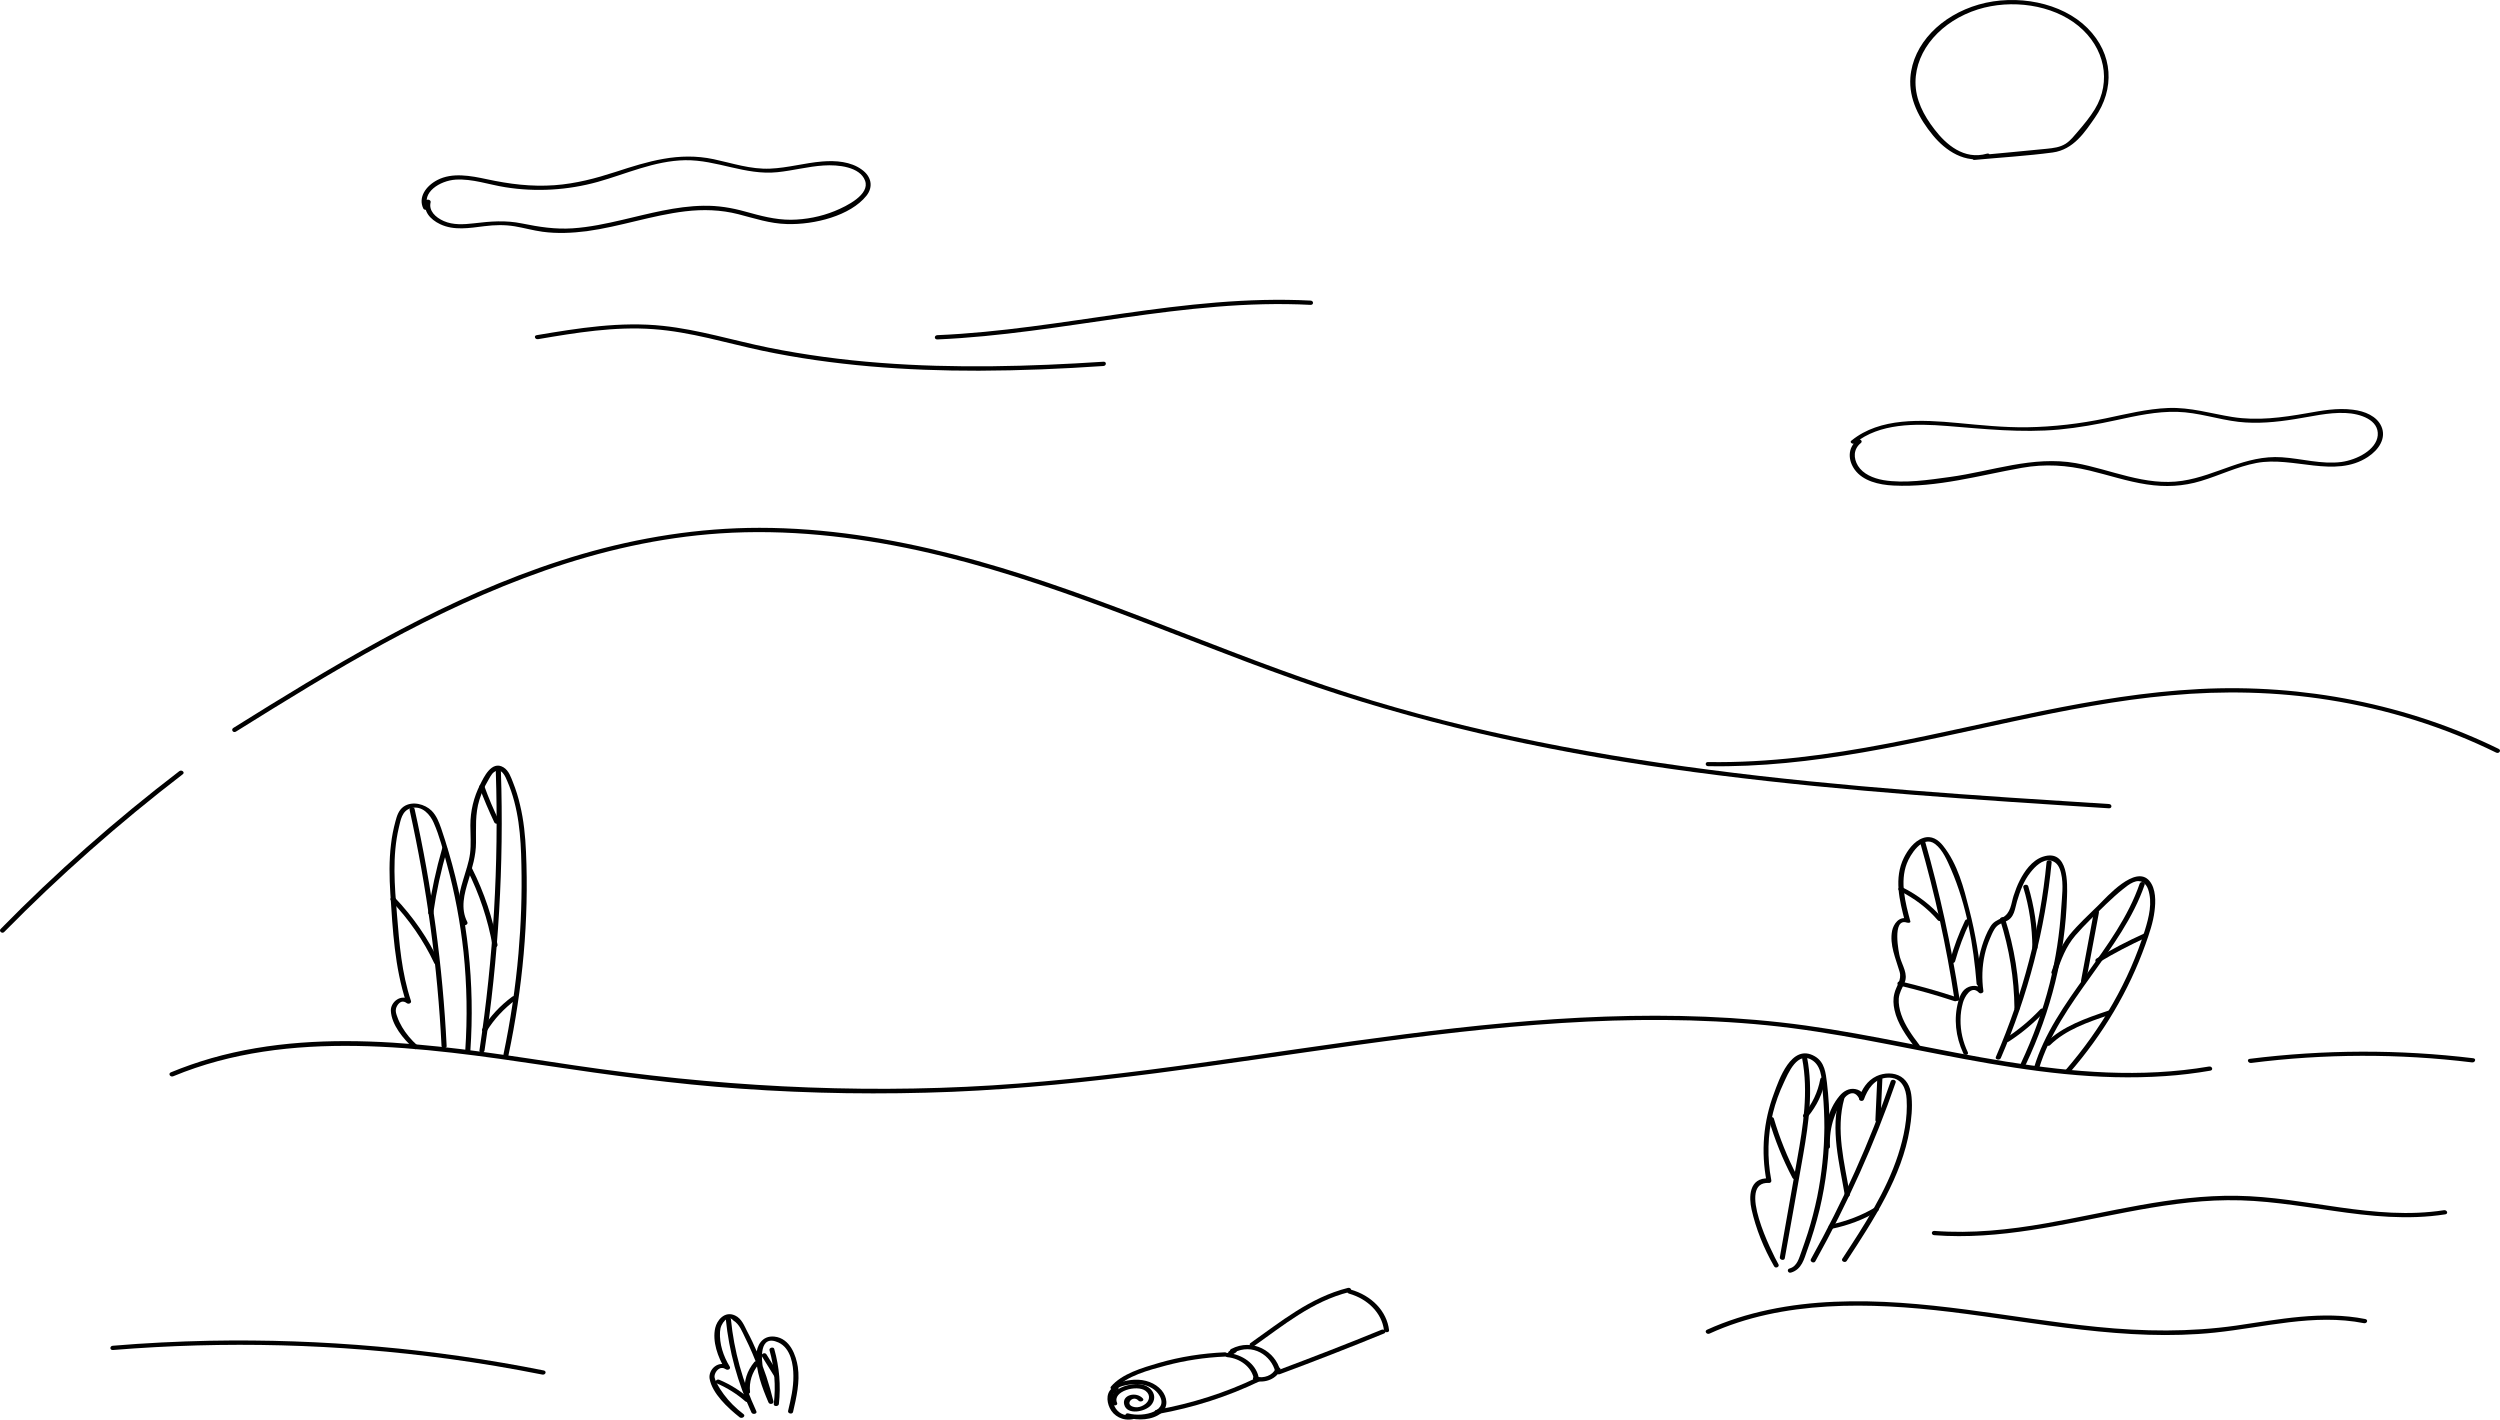 <svg width="1238" height="703" viewBox="0 0 1238 703" fill="none" xmlns="http://www.w3.org/2000/svg">
<path d="M85.816 532.956C143.275 509.122 209.353 518.599 269.77 527.581C301.964 532.39 334.074 536.845 366.691 539.109C401.589 541.584 436.656 542.079 471.638 540.665C539.322 537.836 605.823 526.661 672.577 517.396C739.331 508.202 807.437 500.989 875.037 507.707C940.861 514.285 1005.08 537.553 1072.17 532.885C1079.69 532.39 1087.13 531.47 1094.56 530.197C1096.17 529.915 1095.49 527.864 1093.89 528.146C1026.37 539.604 960.043 516.972 894.218 507.849C828.309 498.725 761.301 503.747 695.73 512.163C627.624 520.862 560.109 533.168 491.327 537.482C421.953 541.796 352.917 537.694 284.473 527.581C225.915 518.882 162.71 507.424 104.575 524.044C97.73 526.025 91.055 528.359 84.548 531.046C83.112 531.753 84.379 533.592 85.816 532.956Z" fill="black"/>
<path d="M880.698 626.098C877.571 620.582 859.658 584.937 875.966 585.786C876.895 585.857 877.318 585.079 877.149 584.442C875.037 573.409 875.29 562.094 877.994 551.061C879.261 545.969 881.036 541.018 883.317 536.209C885.345 531.895 890.162 519.659 897.936 525.388C902.668 528.924 902.161 536.562 902.668 541.372C903.175 547.029 903.428 552.687 903.428 558.416C903.344 569.873 902.161 581.33 899.879 592.646C898.612 598.658 897.091 604.669 895.232 610.539C894.218 613.722 893.119 616.834 892.021 619.945C890.922 622.774 890.077 627.088 886.19 628.149C884.669 628.574 885.345 630.625 886.866 630.2C892.274 628.644 893.457 623.269 894.894 619.238C897.344 612.59 899.372 605.801 901.062 598.941C904.273 585.362 905.963 571.5 905.963 557.638C905.963 550.424 905.541 543.21 904.696 536.067C904.104 531.541 903.682 526.025 898.781 523.125C887.035 516.194 880.782 535.219 878.501 541.372C873.178 555.446 871.995 570.297 874.783 584.867C875.205 584.442 875.628 583.947 875.966 583.523C865.826 583.028 866.08 593.141 867.347 598.799C869.544 608.559 873.347 618.036 878.501 627.018C879.261 628.432 881.374 627.301 880.698 626.098Z" fill="black"/>
<path d="M906.217 567.893C905.963 563.084 906.555 558.275 908.16 553.677C908.921 551.414 909.935 549.222 911.118 547.029C911.709 546.039 912.301 545.049 912.977 544.13C913.399 543.635 913.906 543.21 914.329 542.715C916.864 540.594 918.976 540.947 920.581 543.847C920.328 545.191 922.525 545.756 923.032 544.413C924.722 539.745 928.017 533.946 934.777 533.663C941.96 533.38 943.903 539.462 944.157 544.271C944.748 553.536 942.805 563.013 939.932 571.924C934.017 590.1 923.116 606.862 912.301 623.34C911.54 624.543 913.737 625.603 914.497 624.401C927.933 603.891 941.791 582.603 945.678 559.194C946.523 553.96 947.114 548.585 946.607 543.281C946.269 539.603 945.086 535.502 941.368 533.168C937.819 530.975 933.003 531.187 929.285 532.885C924.468 535.148 922.018 539.533 920.497 543.776C921.342 543.988 922.102 544.13 922.947 544.342C923.37 541.937 921.764 539.886 918.807 539.321C915.596 538.684 912.808 540.452 911.033 542.574C905.034 549.576 903.175 559.477 903.597 567.822C903.682 569.237 906.217 569.237 906.217 567.893Z" fill="black"/>
<path d="M846.56 660.399C882.895 643.779 925.989 644.84 965.788 649.649C1009.14 654.883 1052.74 664.501 1096.76 659.904C1121.18 657.358 1145.94 650.357 1170.61 655.237C1172.22 655.519 1172.9 653.539 1171.29 653.185C1149.91 648.942 1128.45 653.398 1107.32 656.439C1084.43 659.692 1061.44 659.409 1038.37 657.075C995.11 652.761 952.438 642.718 908.498 644.628C886.528 645.547 864.728 649.649 845.293 658.49C843.856 659.197 845.124 661.036 846.56 660.399Z" fill="black"/>
<path d="M957.845 611.671C990.209 614.146 1021.64 606.225 1052.91 600.285C1069.38 597.173 1086.11 594.485 1103.01 594.344C1120.68 594.132 1138 597.102 1155.32 599.577C1173.74 602.265 1192.33 604.245 1210.92 601.345C1212.53 601.062 1211.85 599.082 1210.24 599.294C1175.68 604.669 1141.88 592.646 1107.49 592.151C1075.3 591.727 1044.29 600.355 1013.11 605.801C994.941 608.983 976.52 610.964 957.93 609.549C956.24 609.479 956.24 611.6 957.845 611.671Z" fill="black"/>
<path d="M206.649 517.679C203.692 514.992 201.072 511.95 199.129 508.626C198.199 507 197.354 505.373 196.763 503.605C196.256 502.261 195.749 500.847 196.087 499.503C196.425 497.947 198.453 494.482 201.41 496.745C202.34 497.452 203.861 496.745 203.523 495.684C198.875 481.681 197.777 467.465 196.594 453.038C195.411 438.681 194.143 423.97 197.523 409.755C198.368 406.36 198.96 401.409 203.523 400.207C209.184 398.651 213.156 403.673 214.761 407.421C217.634 413.928 219.409 421 221.268 427.789C225.239 442.217 227.943 456.857 229.548 471.567C231.238 487.763 231.492 504.029 230.393 520.225C230.309 521.569 232.844 521.569 232.928 520.225C235.21 487.268 231.661 454.028 222.197 421.99C221.014 418.03 219.831 414.14 218.479 410.25C217.381 407.138 216.198 403.956 213.747 401.48C210.452 398.227 204.199 396.459 199.889 399.429C197.354 401.197 196.509 404.168 195.833 406.714C194.819 410.462 194.059 414.21 193.636 418.029C192.622 426.163 192.791 434.367 193.298 442.571C194.481 460.605 195.411 478.923 201.157 496.391C201.833 496.038 202.593 495.684 203.269 495.33C198.622 491.724 193.298 496.321 193.552 500.564C193.89 507.424 199.636 514.426 204.959 519.235C205.973 520.225 207.748 518.74 206.649 517.679Z" fill="black"/>
<path d="M231.407 456.574C227.943 449.855 229.886 442.642 231.999 435.852C233.858 429.699 235.717 423.688 235.717 417.323C235.801 410.109 235.21 403.107 237.407 396.035C238.421 392.781 239.857 389.67 241.632 386.629C242.392 385.355 243.322 383.305 244.589 382.385C248.392 379.556 250.335 384.79 251.18 386.77C256.926 399.995 257.94 414.281 258.194 428.214C258.532 442.854 258.025 457.494 256.757 472.063C255.321 488.824 252.786 505.515 249.321 522.135C249.068 523.479 251.518 524.044 251.772 522.701C258.785 489.461 261.996 455.513 260.475 421.849C260.137 414.069 259.377 406.219 257.518 398.581C256.673 394.832 255.49 391.084 254.053 387.477C253.039 385.002 252.025 381.607 249.321 379.98C243.406 376.374 239.435 385.214 237.829 388.397C234.534 394.832 232.928 401.693 232.928 408.694C232.928 413.362 233.351 418.03 232.759 422.698C232.168 427.224 230.562 431.538 229.295 435.923C227.098 443.207 225.493 450.563 229.126 457.706C229.886 458.837 232.083 457.776 231.407 456.574Z" fill="black"/>
<path d="M116.827 362.3C164.991 332.242 214.17 301.972 270.024 282.453C297.57 272.834 326.722 266.115 356.551 264.135C389.505 261.943 422.629 265.62 454.569 272.551C519.803 286.837 579.037 314.42 640.721 336.344C700.462 357.632 763.075 371.564 826.957 380.688C890.922 389.811 955.649 394.55 1020.29 398.722C1028.32 399.217 1036.35 399.783 1044.37 400.278C1045.98 400.349 1045.98 398.227 1044.37 398.156C978.21 393.984 911.963 389.74 846.391 381.183C781.581 372.767 717.277 360.107 656.353 339.527C594.5 318.663 536.027 290.869 472.061 274.532C440.965 266.611 408.687 261.377 376.07 261.377C346.073 261.377 316.414 266.186 288.191 274.39C231.492 290.939 181.3 319.865 133.304 349.428C127.389 353.105 121.474 356.783 115.559 360.461C114.207 361.309 115.475 363.148 116.827 362.3Z" fill="black"/>
<path d="M845.884 379.414C897.682 380.334 947.706 367.745 997.391 357.136C1022.91 351.691 1048.6 346.669 1074.79 344.335C1100.9 341.931 1127.27 342.497 1153.12 346.598C1182.36 351.196 1210.5 360.107 1236.1 372.695C1237.54 373.403 1238.8 371.564 1237.37 370.857C1192.67 348.932 1140.62 338.465 1088.9 341.223C1036.18 343.982 985.899 358.48 934.693 368.24C905.541 373.827 875.797 377.858 845.8 377.363C844.279 377.293 844.279 379.414 845.884 379.414Z" fill="black"/>
<path d="M1114.76 526.378C1150.93 521.781 1187.85 521.64 1224.1 526.095C1225.71 526.307 1226.38 524.256 1224.78 524.044C1188.02 519.589 1150.84 519.73 1114.08 524.327C1112.48 524.539 1113.15 526.52 1114.76 526.378Z" fill="black"/>
<path d="M2.077 461.525C29.37 433.801 58.945 407.633 90.548 383.375C91.731 382.456 89.956 380.97 88.773 381.89C57.086 406.148 27.511 432.245 0.303 460.04C-0.711 461.1 1.063 462.586 2.077 461.525Z" fill="black"/>
<path d="M983.956 76.081C972.548 79.405 963.591 71.413 958.014 64.129C952.522 57.056 948.551 49.347 948.551 40.719C948.635 24.523 961.563 10.308 979.477 4.65C996.039 -0.513 1016.23 2.246 1029.08 12.713C1042.34 23.533 1045.72 40.366 1037.36 54.086C1034.99 57.976 1031.95 61.653 1028.91 65.19C1027.13 67.241 1025.44 69.504 1022.99 71.13C1020.12 72.969 1016.91 73.323 1013.45 73.676C1001.62 74.879 989.702 75.94 977.787 77.071C976.182 77.213 976.182 79.334 977.787 79.193C990.631 77.991 1003.73 77.213 1016.49 75.515C1026.88 74.101 1032.46 65.331 1037.36 58.329C1047.33 44.114 1046.57 26.787 1033.73 13.915C1020.97 1.114 998.489 -3.059 979.9 2.246C961.225 7.621 947.283 21.695 946.016 38.385C945.255 48.923 950.24 58.612 957.254 67.099C963.338 74.454 973.055 81.385 984.463 78.061C986.153 77.708 985.477 75.657 983.956 76.081Z" fill="black"/>
<path d="M212.057 102.673C208.508 95.389 217.803 89.448 225.662 88.953C234.027 88.458 242.054 91.428 250.166 92.701C265.461 95.176 281.178 94.186 295.965 90.084C310.161 86.124 324.019 79.617 339.313 79.334C355.03 79.122 369.057 86.902 384.942 85.275C392.632 84.497 400.068 82.446 407.842 81.951C415.024 81.456 425.84 82.588 428.375 89.448C430.91 96.308 419.418 102.037 413.334 104.512C406.574 107.27 399.054 108.755 391.618 108.826C383.675 108.826 376.577 106.846 369.141 104.795C362.297 102.885 355.537 101.754 348.354 101.895C334.665 102.107 321.484 105.785 308.386 108.826C300.274 110.736 291.993 112.504 283.544 113.069C274.84 113.635 266.897 112.362 258.532 110.665C250.251 108.968 242.984 109.604 234.619 110.594C229.633 111.16 224.394 111.514 219.747 109.463C215.606 107.624 212.226 104.37 213.24 100.198C213.578 98.854 211.128 98.288 210.79 99.632C209.522 104.512 212.902 108.614 217.972 111.019C224.817 114.272 232.422 112.928 239.858 112.009C245.012 111.372 249.828 111.231 254.983 112.079C259.546 112.857 264.024 114.13 268.672 114.767C275.939 115.757 283.29 115.403 290.557 114.484C307.119 112.221 322.751 106.634 339.313 104.653C348.185 103.593 356.973 103.875 365.592 106.068C373.619 108.119 381.224 110.736 389.674 110.948C403.279 111.372 421.108 106.846 429.051 96.945C432.6 92.489 431.501 87.326 426.685 83.931C421.361 80.042 413.926 79.405 407.166 79.971C398.462 80.678 390.097 83.153 381.393 83.507C371.676 83.931 362.719 80.82 353.424 78.839C336.102 75.162 320.892 79.9 304.837 85.134C295.035 88.316 285.233 90.933 274.671 91.711C263.179 92.56 252.194 91.145 241.041 88.741C233.098 87.043 223.972 85.275 216.536 89.165C210.874 92.135 206.987 97.722 209.607 103.239C210.198 104.441 212.649 103.946 212.057 102.673Z" fill="black"/>
<path d="M918.553 219.438C930.721 209.537 948.382 209.678 964.267 210.951C982.857 212.436 1000.86 214.417 1019.61 212.719C1029.25 211.8 1038.63 210.103 1048.01 208.052C1057.81 205.93 1067.86 203.667 1078.17 203.95C1088.57 204.232 1098.28 207.698 1108.51 208.9C1117.8 209.961 1127.18 209.042 1136.39 207.556C1144.67 206.283 1152.87 204.162 1161.4 204.515C1168.92 204.798 1178.13 207.981 1177.46 215.619C1176.78 222.762 1167.15 227.713 1159.46 228.774C1149.66 230.047 1139.69 227.076 1129.97 226.44C1111.72 225.237 1097.94 235.492 1080.62 238.109C1062.37 240.867 1045.22 232.451 1027.9 229.339C1006.6 225.591 986.406 233.371 965.619 236.199C955.226 237.614 943.143 239.524 932.665 237.755C927.51 236.836 922.609 234.714 920.074 230.683C917.793 226.935 917.708 222.408 921.511 219.367C922.694 218.448 920.919 216.892 919.736 217.882C914.835 221.772 915.089 227.925 918.469 232.593C922.525 238.18 930.299 240.089 937.65 240.443C959.282 241.504 980.407 235.351 1001.19 231.673C1012.77 229.622 1023.42 230.329 1034.74 233.017C1044.2 235.28 1053.33 238.392 1063.05 239.877C1072.26 241.292 1081.13 240.867 1089.92 238.18C1099.13 235.422 1107.75 231.107 1117.38 229.269C1135.63 225.803 1156.16 237.048 1172.56 226.298C1178.05 222.691 1181.85 216.892 1179.23 211.093C1176.95 206.071 1171.12 203.596 1165.12 202.889C1157.35 201.899 1149.83 203.313 1142.22 204.657C1130.14 206.778 1117.8 208.476 1105.47 206.496C1094.82 204.798 1084.76 201.616 1073.69 202.04C1063.22 202.464 1053.08 205.01 1042.94 207.132C1030.09 209.82 1016.99 211.376 1003.73 211.588C992.236 211.729 980.914 210.527 969.506 209.466C951.508 207.769 930.975 206.708 916.948 218.094C915.596 218.872 917.37 220.357 918.553 219.438Z" fill="black"/>
<path d="M368.211 700.288C364.409 697.388 361.113 694.135 358.409 690.457C357.142 688.76 355.959 686.921 355.03 685.082C354.523 684.021 353.678 682.465 353.847 681.263C354.1 679.212 356.466 676.1 359.339 678.01C360.437 678.788 362.043 677.868 361.367 676.737C358.156 671.503 356.212 665.492 356.55 659.551C356.635 658.419 356.804 657.358 357.311 656.298C357.734 655.378 358.325 654.53 359.085 653.752C360.606 652.479 361.958 652.479 363.141 653.893C366.268 655.803 367.535 659.48 368.972 662.38C374.126 672.706 377.929 683.456 380.548 694.418C381.393 694.206 382.154 694.064 382.999 693.852C380.717 688.548 378.943 683.102 377.844 677.515C377.084 673.554 375.732 660.4 385.449 664.784C391.702 667.613 392.885 676.03 392.885 681.334C392.97 687.204 391.618 692.932 390.266 698.661C389.928 700.005 392.378 700.571 392.716 699.227C394.406 691.942 396.181 684.375 395.082 676.878C394.237 671.432 391.364 662.734 383.506 661.885C377.253 661.248 374.718 666.553 374.549 670.867C374.211 678.717 377.422 687.204 380.548 694.488C381.14 695.761 383.337 695.266 382.999 693.923C381.055 685.719 378.351 677.585 374.971 669.735C373.45 666.199 371.845 662.733 369.986 659.268C368.634 656.651 367.282 652.903 363.986 651.418C358.747 649.013 355.03 653.893 354.185 657.571C352.664 664.289 355.452 671.998 359.001 677.939C359.677 677.515 360.353 677.09 361.029 676.666C355.874 673.059 350.636 678.222 351.396 682.748C352.664 689.962 360.268 697.105 366.352 701.914C367.62 702.692 369.394 701.207 368.211 700.288Z" fill="black"/>
<path d="M266.475 167.951C285.233 164.768 304.33 161.586 323.596 163C342.101 164.344 359.592 169.86 377.506 173.68C412.489 181.035 448.739 183.652 484.736 183.581C505.353 183.51 525.887 182.661 546.42 181.247C548.025 181.105 548.025 178.984 546.42 179.125C509.747 181.53 472.737 182.52 435.98 179.691C417.305 178.277 398.716 175.801 380.464 172.124C363.057 168.587 346.157 163.283 328.328 161.374C307.288 159.11 286.332 162.505 265.799 165.971C264.193 166.183 264.869 168.234 266.475 167.951Z" fill="black"/>
<path d="M464.202 168.092C526.225 165.405 586.472 147.724 649.002 150.977C650.607 151.048 650.607 148.926 649.002 148.856C586.557 145.602 526.225 163.354 464.202 165.971C462.512 166.041 462.512 168.163 464.202 168.092Z" fill="black"/>
<path d="M974.492 521.145C972.041 515.982 970.774 510.536 970.858 504.949C970.858 502.12 971.281 499.291 972.041 496.533C972.717 493.987 976.097 487.409 979.984 491.582C980.66 492.289 982.266 491.724 982.181 490.804C981.336 484.722 981.505 478.64 982.857 472.628C983.449 470.011 984.294 467.395 985.392 464.849C986.068 463.293 986.744 461.595 987.674 460.11C989.026 457.988 990.547 457.423 993.082 456.362C997.645 454.594 997.729 449.997 998.828 446.319C1000.35 441.298 1002.12 436.206 1005.59 431.891C1007.62 429.345 1011.42 425.243 1015.56 426.163C1018.85 426.87 1020.04 429.84 1020.63 432.387C1021.98 437.974 1021.05 444.197 1020.71 449.855C1019.95 462.373 1018.01 474.891 1014.97 487.127C1011.59 500.564 1006.77 513.719 1000.77 526.52C1000.18 527.793 1002.63 528.358 1003.22 527.085C1015.73 500.635 1022.74 472.416 1023.59 443.914C1023.75 438.398 1024.6 420.01 1011.59 424.253C1006.09 426.092 1002.38 431.679 1000.18 435.993C998.912 438.469 997.983 441.015 997.138 443.561C995.87 447.451 995.87 452.26 991.392 454.523C988.772 455.867 987.082 456.433 985.561 458.979C983.787 461.878 982.519 465.202 981.505 468.385C979.224 475.669 978.632 483.237 979.731 490.734C980.491 490.451 981.167 490.238 981.928 489.956C980.238 488.187 977.449 487.763 974.999 488.683C971.703 489.956 970.52 493.138 969.76 495.826C967.394 504.383 968.408 513.365 972.21 521.569C972.633 522.983 975.083 522.418 974.492 521.145Z" fill="black"/>
<path d="M950.494 517.467C946.861 512.728 943.312 507.778 941.453 502.261C940.608 499.715 940.101 497.098 940.27 494.482C940.523 491.582 941.96 489.319 943.143 486.631C945.002 482.317 942.044 478.215 940.861 474.043C940.27 472.062 936.805 454.452 944.241 456.857C945.171 457.14 946.253 456.927 946 456.22C943.55 447.097 940.777 436.771 944.241 427.648C945.762 423.617 951.931 413.15 958.268 417.959C962.155 420.929 964.352 426.446 966.126 430.406C973.9 448.299 977.28 468.172 978.801 487.126C978.886 488.47 981.421 488.47 981.336 487.126C980.322 474.75 978.294 462.444 975.168 450.35C972.464 439.742 969.506 427.931 962.155 418.737C959.873 415.908 956.578 413.503 952.269 414.988C947.706 416.544 944.579 421.212 942.805 424.748C937.819 434.862 940.608 445.895 943.312 456.22C943.819 455.796 944.326 455.372 944.833 454.947C940.354 453.462 937.65 457.705 936.974 460.888C935.622 467.96 938.749 474.538 940.692 481.256C941.875 485.358 938.918 488.258 938.073 492.077C937.397 494.765 937.566 497.452 938.157 500.14C939.594 506.858 943.988 513.011 948.297 518.74C949.142 519.659 951.339 518.598 950.494 517.467Z" fill="black"/>
<path d="M1018.35 481.893C1020.63 475.316 1022.99 468.739 1027.81 463.152C1032.46 457.777 1037.87 452.684 1043.02 447.663C1045.72 445.117 1048.43 442.571 1051.39 440.237C1052.91 439.035 1054.43 437.762 1056.37 436.913C1060.17 435.216 1062.71 437.408 1063.72 440.308C1066 446.956 1064.15 454.17 1062.12 460.747C1054.34 485.642 1040.82 509.193 1022.74 530.056C1021.81 531.188 1024.01 532.248 1024.94 531.117C1041.58 511.951 1054.26 490.522 1062.37 467.819C1064.31 462.374 1066.26 456.786 1066.93 451.129C1067.53 446.532 1067.69 440.166 1064.4 436.206C1057.47 428.002 1043.11 444.339 1039.3 448.087C1034.4 452.897 1029.16 457.706 1024.85 462.939C1020.37 468.456 1018.09 474.892 1015.9 481.257C1015.39 482.601 1017.84 483.166 1018.35 481.893Z" fill="black"/>
<path d="M1013.45 427.012C1010.24 459.969 1001.79 492.36 988.35 523.408C987.758 524.681 990.209 525.247 990.8 523.974C1004.32 492.714 1012.77 460.11 1015.98 427.012C1016.07 425.668 1013.53 425.668 1013.45 427.012Z" fill="black"/>
<path d="M990.462 455.513C995.025 469.87 997.391 484.51 997.56 499.362C997.56 500.706 1000.1 500.706 1000.1 499.362C999.926 484.368 997.56 469.446 992.913 454.948C992.49 453.604 990.04 454.17 990.462 455.513Z" fill="black"/>
<path d="M1001.95 439.459C1004.91 449.219 1006.35 459.191 1006.43 469.234C1006.43 470.577 1008.97 470.577 1008.97 469.234C1008.88 458.979 1007.36 448.795 1004.4 438.893C1003.98 437.55 1001.53 438.115 1001.95 439.459Z" fill="black"/>
<path d="M994.772 515.77C1001.28 511.526 1007.11 506.646 1012.18 501.272C1013.19 500.211 1011.42 498.725 1010.4 499.786C1005.25 505.232 999.504 510.041 992.997 514.285C991.73 515.133 993.504 516.618 994.772 515.77Z" fill="black"/>
<path d="M950.748 416.827C958.099 442.5 963.845 468.456 967.816 494.623C967.985 495.967 970.52 495.967 970.351 494.623C966.295 468.243 960.549 442.076 953.198 416.261C952.86 414.918 950.41 415.484 950.748 416.827Z" fill="black"/>
<path d="M940.692 441.156C948.128 444.904 954.465 449.714 959.535 455.654C960.465 456.786 962.662 455.725 961.732 454.594C956.409 448.37 949.818 443.278 942.044 439.388C940.523 438.61 939.256 440.449 940.692 441.156Z" fill="black"/>
<path d="M973.055 455.937C970.013 462.302 967.563 468.809 965.704 475.528C965.366 476.871 967.732 477.437 968.154 476.093C970.013 469.445 972.464 462.868 975.506 456.503C976.097 455.23 973.647 454.664 973.055 455.937Z" fill="black"/>
<path d="M940.523 488.046C949.818 490.238 958.86 492.784 967.817 495.755C969.338 496.25 970.014 494.199 968.493 493.704C959.536 490.733 950.41 488.187 941.199 485.995C939.594 485.641 938.918 487.692 940.523 488.046Z" fill="black"/>
<path d="M1059.58 437.55C1048.34 470.295 1017.25 495.402 1007.28 528.571C1006.85 529.915 1009.31 530.48 1009.73 529.137C1019.7 495.967 1050.79 470.86 1062.03 438.115C1062.54 436.772 1060.09 436.206 1059.58 437.55Z" fill="black"/>
<path d="M1036.94 451.341C1034.82 462.798 1032.63 474.255 1030.51 485.712C1030.26 487.056 1032.71 487.622 1032.96 486.278C1035.08 474.821 1037.27 463.364 1039.39 451.906C1039.64 450.563 1037.19 449.997 1036.94 451.341Z" fill="black"/>
<path d="M1039.47 476.518C1046.99 471.992 1054.85 467.89 1063.05 464.142C1064.48 463.505 1063.22 461.666 1061.78 462.303C1053.58 465.98 1045.72 470.082 1038.2 474.679C1036.85 475.528 1038.12 477.367 1039.47 476.518Z" fill="black"/>
<path d="M1015.22 517.538C1022.91 509.97 1033.89 506.151 1044.71 502.544C1046.23 502.049 1045.56 499.998 1044.03 500.493C1032.88 504.242 1021.47 508.202 1013.45 516.053C1012.35 517.113 1014.12 518.599 1015.22 517.538Z" fill="black"/>
<path d="M892.443 524.257C895.57 540.806 892.95 557.426 889.993 573.905C887.12 590.1 884.247 606.367 881.374 622.562C881.12 623.906 883.571 624.472 883.824 623.128C886.866 606.013 889.993 588.898 892.95 571.783C895.739 555.87 897.936 539.745 894.894 523.762C894.556 522.347 892.19 522.913 892.443 524.257Z" fill="black"/>
<path d="M875.966 554.456C878.839 564.357 882.726 573.975 887.627 583.311C888.303 584.584 890.5 583.452 889.824 582.25C885.092 573.056 881.289 563.65 878.416 553.89C877.994 552.617 875.543 553.183 875.966 554.456Z" fill="black"/>
<path d="M901.4 534.37C900.217 540.806 897.429 546.676 893.035 551.98C892.105 553.112 894.302 554.173 895.232 553.041C899.71 547.595 902.668 541.442 903.851 534.865C904.02 533.592 901.569 533.026 901.4 534.37Z" fill="black"/>
<path d="M936.298 535.431C925.905 565.63 912.639 595.051 896.753 623.553C896.077 624.755 898.274 625.886 898.95 624.613C914.92 595.97 928.271 566.337 938.749 535.997C939.171 534.724 936.721 534.158 936.298 535.431Z" fill="black"/>
<path d="M929.623 534.158C929.285 541.018 929.031 547.808 928.693 554.668C928.609 556.012 931.144 556.012 931.228 554.668C931.566 547.808 931.82 541.018 932.158 534.158C932.242 532.814 929.707 532.814 929.623 534.158Z" fill="black"/>
<path d="M910.864 543.352C906.301 559.335 910.864 576.026 913.568 592.01C913.821 593.353 916.272 592.788 916.018 591.444C913.399 575.885 908.921 559.548 913.314 543.918C913.737 542.574 911.287 542.008 910.864 543.352Z" fill="black"/>
<path d="M907.146 608.488C915.342 606.791 922.947 603.891 929.792 599.789C931.144 599.011 929.876 597.173 928.524 597.951C921.849 601.911 914.497 604.74 906.47 606.437C904.864 606.72 905.54 608.771 907.146 608.488Z" fill="black"/>
<path d="M202.847 401.127C211.381 439.742 216.705 478.852 218.648 518.033C218.733 519.376 221.268 519.376 221.183 518.033C219.24 478.569 213.916 439.317 205.297 400.561C204.959 399.217 202.509 399.783 202.847 401.127Z" fill="black"/>
<path d="M193.636 445.965C202.593 455.372 209.776 465.768 215.015 476.942C215.606 478.215 218.057 477.649 217.465 476.376C212.057 464.849 204.706 454.169 195.495 444.48C194.481 443.419 192.622 444.905 193.636 445.965Z" fill="black"/>
<path d="M218.986 420.01C215.944 430.548 213.663 441.227 212.057 451.977C211.888 453.321 214.423 453.321 214.592 451.977C216.113 441.439 218.395 430.972 221.437 420.576C221.775 419.232 219.324 418.666 218.986 420.01Z" fill="black"/>
<path d="M245.519 382.031C247.04 428.214 244.336 474.396 237.407 520.225C237.238 521.569 239.773 521.569 239.942 520.225C246.871 474.396 249.575 428.214 248.054 382.031C247.969 380.688 245.434 380.688 245.519 382.031Z" fill="black"/>
<path d="M231.323 430.618C237.407 442.712 241.632 455.372 243.913 468.385C244.167 469.729 246.617 469.163 246.364 467.819C244.082 454.806 239.857 442.146 233.774 430.053C233.098 428.85 230.647 429.345 231.323 430.618Z" fill="black"/>
<path d="M241.04 510.607C244.674 504.666 249.49 499.503 255.405 495.048C256.588 494.129 254.814 492.643 253.631 493.563C247.547 498.089 242.561 503.464 238.843 509.546C238.083 510.749 240.28 511.809 241.04 510.607Z" fill="black"/>
<path d="M237.407 389.881C239.604 395.752 242.054 401.48 244.758 407.209C245.35 408.482 247.8 407.916 247.209 406.643C244.42 400.985 241.97 395.186 239.857 389.316C239.35 387.972 236.9 388.538 237.407 389.881Z" fill="black"/>
<path d="M55.903 668.532C111.334 664.006 167.442 665.421 222.366 672.917C237.829 675.039 253.293 677.656 268.587 680.697C270.192 680.98 270.868 679 269.263 678.646C215.099 667.825 159.414 662.875 103.729 663.935C87.759 664.289 71.789 665.067 55.903 666.411C54.297 666.481 54.213 668.603 55.903 668.532Z" fill="black"/>
<path d="M552.757 688.83C552.842 685.789 561.883 685.223 564.08 685.436C567.798 685.719 571.347 687.345 573.375 689.962C580.05 698.59 566.53 702.056 558.757 699.934C557.236 699.51 556.56 701.561 558.081 701.985C563.489 703.541 570.671 703.329 575.065 699.722C578.783 696.681 578.022 691.801 575.234 688.477C572.107 684.799 566.953 682.96 561.63 683.243C557.912 683.455 550.307 684.87 550.222 688.83C550.222 690.174 552.757 690.174 552.757 688.83Z" fill="black"/>
<path d="M552.335 687.699C557.743 681.334 569.066 678.434 577.516 676.171C586.895 673.696 596.612 672.21 606.499 671.786C608.104 671.715 608.104 669.594 606.499 669.664C595.429 670.159 584.444 671.857 573.967 674.898C565.517 677.373 555.546 680.273 550.138 686.638C549.208 687.77 551.405 688.831 552.335 687.699Z" fill="black"/>
<path d="M607.766 672.069C614.272 672.705 619.511 676.949 620.779 682.253C621.117 683.597 623.567 683.031 623.229 681.687C621.708 675.322 615.371 670.725 607.766 669.947C606.076 669.806 606.161 671.927 607.766 672.069Z" fill="black"/>
<path d="M610.893 669.876C620.356 664.926 629.567 671.291 631.51 679.283C631.848 680.626 634.299 680.061 633.961 678.717C631.595 669.311 620.441 662.38 609.625 668.038C608.273 668.816 609.541 670.654 610.893 669.876Z" fill="black"/>
<path d="M621.371 683.738C626.609 685.152 632.186 682.677 634.045 678.434C634.637 677.161 632.186 676.595 631.595 677.868C630.243 681.05 625.849 682.748 622.046 681.687C620.441 681.263 619.765 683.314 621.371 683.738Z" fill="black"/>
<path d="M551.997 686.638C547.603 688.759 547.856 693.781 549.546 697.246C551.405 701.207 555.968 703.823 561.123 702.762C562.728 702.409 562.052 700.429 560.447 700.712C556.475 701.49 553.264 699.368 551.912 696.397C550.814 693.993 550.053 690.032 553.349 688.476C554.701 687.769 553.433 685.93 551.997 686.638Z" fill="black"/>
<path d="M553.18 694.7C550.645 688.972 562.982 685.506 567.291 688.76C569.995 690.811 569.319 694.064 566.446 695.761C565.179 696.539 563.573 697.105 561.968 696.822C556.306 695.903 560.954 690.457 563.742 693.569C564.756 694.63 566.953 693.569 565.939 692.508C562.644 688.901 555.377 690.74 556.729 695.62C558.165 700.995 567.291 699.085 570.08 695.761C573.966 691.093 569.742 685.435 563.32 685.365C557.236 685.294 548.025 688.972 550.814 695.195C551.321 696.539 553.771 695.973 553.18 694.7Z" fill="black"/>
<path d="M573.375 700.217C591.12 697.034 608.02 691.588 623.736 684.021C625.173 683.314 623.905 681.475 622.469 682.182C606.921 689.679 590.19 694.983 572.699 698.166C571.094 698.448 571.77 700.499 573.375 700.217Z" fill="black"/>
<path d="M621.032 666.553C635.397 656.439 649.762 644.416 668.183 639.819C669.704 639.395 669.112 637.415 667.507 637.768C648.664 642.507 633.961 654.742 619.258 665.067C617.99 665.916 619.849 667.401 621.032 666.553Z" fill="black"/>
<path d="M668.014 640.597C677.478 643.284 684.322 650.357 685.336 658.702C685.505 660.046 688.04 660.046 687.871 658.702C686.773 649.366 679.337 641.516 668.69 638.546C667.169 638.121 666.493 640.172 668.014 640.597Z" fill="black"/>
<path d="M633.792 680.485C651.114 674.049 668.352 667.331 685.421 660.329C686.857 659.763 685.59 657.924 684.153 658.49C667.085 665.492 649.847 672.14 632.525 678.646C631.004 679.212 632.356 681.051 633.792 680.485Z" fill="black"/>
<path d="M610.132 670.866C610.724 670.513 611.315 670.23 611.822 669.876C612.414 669.523 612.667 668.957 612.245 668.391C611.907 667.896 611.062 667.684 610.47 668.037C609.879 668.391 609.287 668.674 608.78 669.028C608.189 669.381 607.935 669.947 608.358 670.513C608.696 670.937 609.541 671.22 610.132 670.866Z" fill="black"/>
<path d="M359.424 653.327C361.029 669.169 365.254 684.658 372.098 699.439C372.69 700.712 375.14 700.146 374.549 698.873C367.789 684.233 363.48 668.957 361.959 653.327C361.874 651.983 359.339 651.983 359.424 653.327Z" fill="black"/>
<path d="M355.029 685.082C360.268 687.345 364.916 690.315 369.056 693.922C370.155 694.912 371.929 693.427 370.831 692.437C366.606 688.689 361.789 685.648 356.297 683.314C354.86 682.606 353.593 684.445 355.029 685.082Z" fill="black"/>
<path d="M373.535 674.474C369.901 678.858 368.296 683.951 368.887 689.255C369.056 690.599 371.591 690.599 371.422 689.255C370.915 684.304 372.352 679.707 375.732 675.534C376.577 674.474 374.38 673.413 373.535 674.474Z" fill="black"/>
<path d="M381.055 668.603C383.506 677.373 384.266 686.284 383.168 695.266C382.999 696.61 385.534 696.61 385.703 695.266C386.717 686.143 385.956 677.019 383.421 668.037C383.168 666.764 380.717 667.33 381.055 668.603Z" fill="black"/>
<path d="M377.337 671.715C379.365 674.969 381.393 678.293 383.421 681.546C384.182 682.748 386.379 681.687 385.618 680.485C383.59 677.232 381.562 673.908 379.534 670.654C378.774 669.452 376.577 670.513 377.337 671.715Z" fill="black"/>
</svg>
